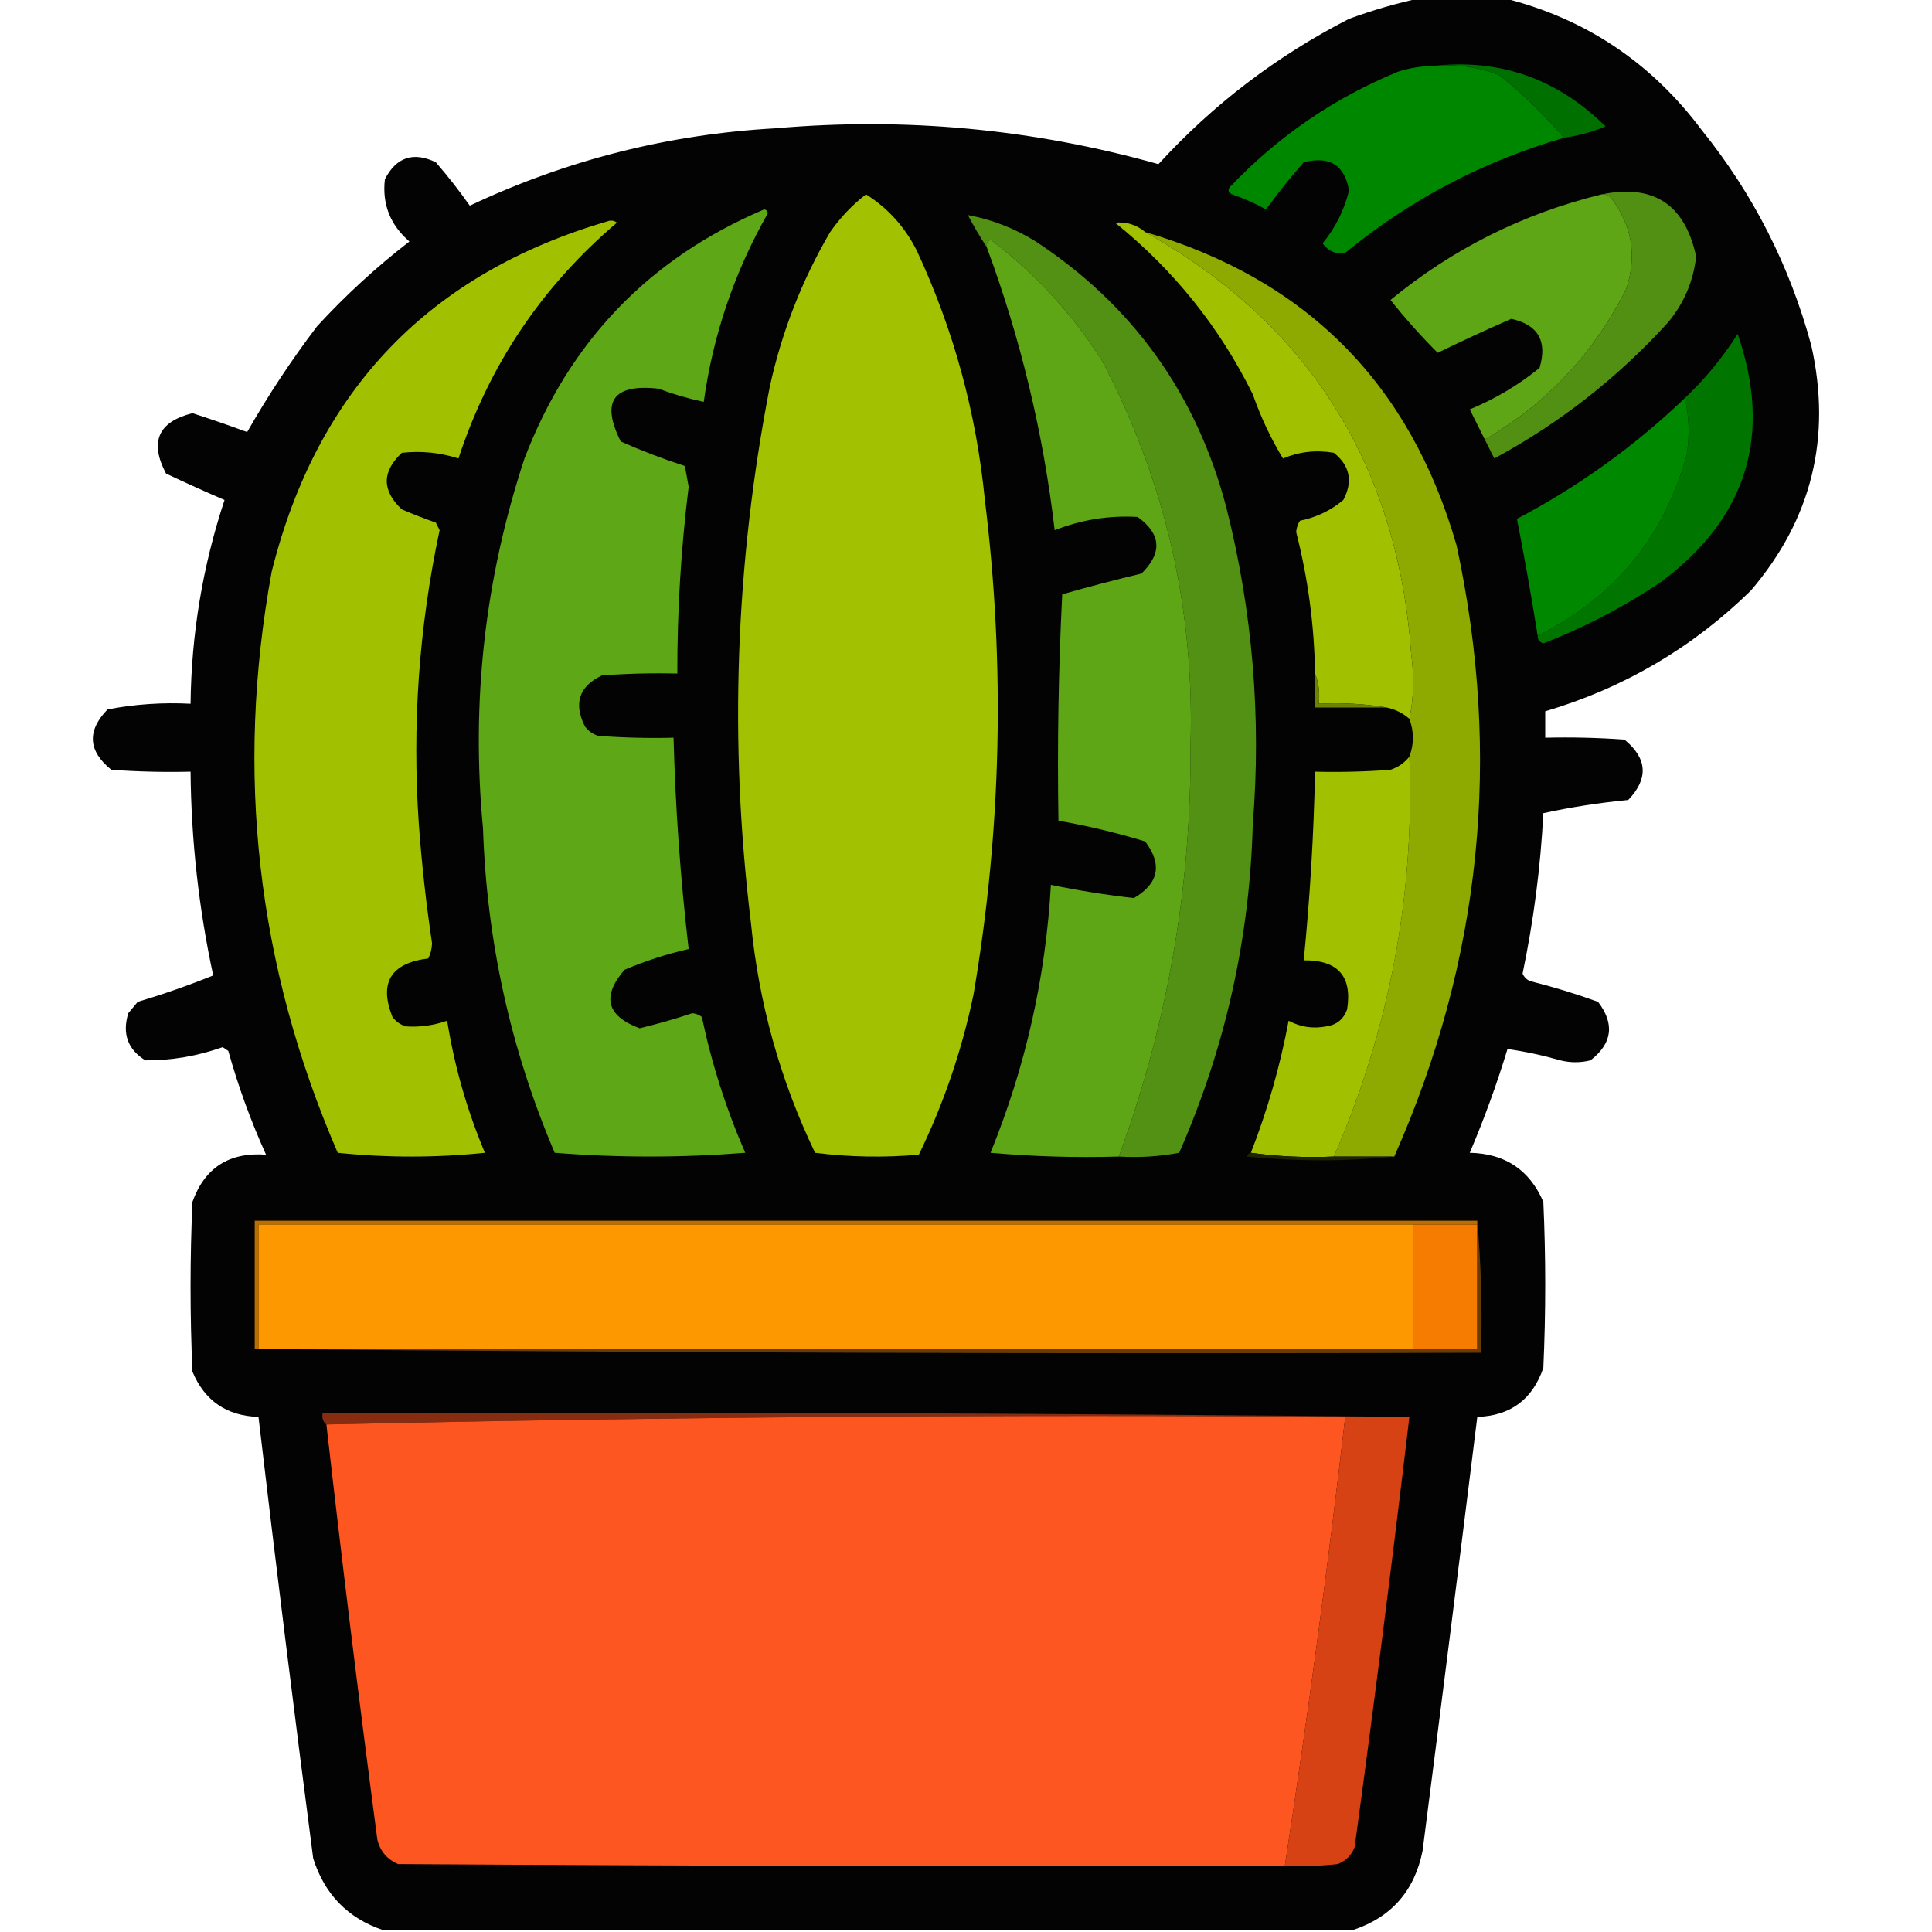 <?xml version="1.0" encoding="UTF-8"?>
<!DOCTYPE svg PUBLIC "-//W3C//DTD SVG 1.1//EN" "http://www.w3.org/Graphics/SVG/1.1/DTD/svg11.dtd">
<svg xmlns="http://www.w3.org/2000/svg" version="1.1" width="512px" height="512px" style="shape-rendering:geometricPrecision; text-rendering:geometricPrecision; image-rendering:optimizeQuality; fill-rule:evenodd; clip-rule:evenodd" xmlns:xlink="http://www.w3.org/1999/xlink">
<g><path style="opacity:0.986" fill="#000100" d="M 376.5,-0.5 C 383.833,-0.5 391.167,-0.5 398.5,-0.5C 420.048,4.845 437.548,16.512 451,34.5C 464.617,51.399 474.283,70.399 480,91.5C 485.481,115.908 480.148,137.575 464,156.5C 448.516,171.662 430.349,182.328 409.5,188.5C 409.5,190.833 409.5,193.167 409.5,195.5C 416.508,195.334 423.508,195.5 430.5,196C 436.587,201.001 436.92,206.334 431.5,212C 423.799,212.743 416.299,213.909 409,215.5C 408.261,229.816 406.428,243.983 403.5,258C 403.905,258.945 404.572,259.612 405.5,260C 411.61,261.527 417.61,263.36 423.5,265.5C 427.958,271.336 427.291,276.503 421.5,281C 418.833,281.667 416.167,281.667 413.5,281C 408.811,279.658 404.145,278.658 399.5,278C 396.667,287.33 393.334,296.497 389.5,305.5C 398.839,305.687 405.339,310.02 409,318.5C 409.667,333.167 409.667,347.833 409,362.5C 406.135,370.869 400.302,375.202 391.5,375.5C 386.75,413.834 381.917,452.167 377,490.5C 374.859,501.136 368.692,508.136 358.5,511.5C 272.833,511.5 187.167,511.5 101.5,511.5C 92.184,508.349 86.017,502.016 83,492.5C 77.919,453.523 73.086,414.523 68.5,375.5C 60.067,375.226 54.234,371.226 51,363.5C 50.333,348.5 50.333,333.5 51,318.5C 54.247,309.45 60.747,305.284 70.5,306C 66.479,297.107 63.146,287.94 60.5,278.5C 60,278.167 59.5,277.833 59,277.5C 52.327,279.88 45.494,281.047 38.5,281C 33.845,278.103 32.345,273.937 34,268.5C 34.833,267.5 35.667,266.5 36.5,265.5C 43.312,263.467 49.978,261.134 56.5,258.5C 52.672,240.718 50.672,222.718 50.5,204.5C 43.492,204.666 36.492,204.5 29.5,204C 23.335,199.015 23.002,193.682 28.5,188C 35.746,186.609 43.079,186.109 50.5,186.5C 50.71,168.028 53.71,150.028 59.5,132.5C 54.309,130.267 49.142,127.934 44,125.5C 39.568,117.117 41.901,111.784 51,109.5C 55.843,111.059 60.676,112.726 65.5,114.5C 71.044,104.783 77.211,95.45 84,86.5C 91.567,78.263 99.733,70.763 108.5,64C 103.404,59.597 101.238,54.097 102,47.5C 105.04,41.632 109.54,40.132 115.5,43C 118.691,46.69 121.691,50.523 124.5,54.5C 150.134,42.405 177.134,35.572 205.5,34C 239.942,30.994 273.776,34.161 307,43.5C 321.491,27.663 338.324,14.829 357.5,5C 363.828,2.673 370.162,0.84 376.5,-0.5 Z"/></g>
<g><path style="opacity:1" fill="#008700" d="M 379.5,17.5 C 385.762,16.872 391.762,17.705 397.5,20C 403.67,25.004 409.337,30.504 414.5,36.5C 393.07,42.715 373.737,52.881 356.5,67C 354.064,67.436 352.064,66.603 350.5,64.5C 353.924,60.319 356.257,55.653 357.5,50.5C 356.366,43.754 352.366,41.254 345.5,43C 341.946,47.047 338.613,51.214 335.5,55.5C 332.618,53.892 329.618,52.559 326.5,51.5C 325.479,50.998 325.312,50.332 326,49.5C 338.679,36.148 353.512,25.982 370.5,19C 373.432,18.047 376.432,17.547 379.5,17.5 Z"/></g>
<g><path style="opacity:1" fill="#007000" d="M 379.5,17.5 C 397.265,15.423 412.598,20.757 425.5,33.5C 421.957,34.969 418.291,35.969 414.5,36.5C 409.337,30.504 403.67,25.004 397.5,20C 391.762,17.705 385.762,16.872 379.5,17.5 Z"/></g>
<g><path style="opacity:1" fill="#5ea616" d="M 424.5,51.5 C 425.496,51.414 426.329,51.748 427,52.5C 432.512,59.788 433.845,67.788 431,76.5C 422.441,93.558 409.941,106.891 393.5,116.5C 392.18,113.86 390.847,111.193 389.5,108.5C 396.236,105.718 402.402,102.052 408,97.5C 410.112,90.382 407.612,86.049 400.5,84.5C 393.945,87.36 387.445,90.36 381,93.5C 376.622,89.122 372.456,84.455 368.5,79.5C 384.969,65.932 403.635,56.599 424.5,51.5 Z"/></g>
<g><path style="opacity:1" fill="#529013" d="M 424.5,51.5 C 438.213,48.697 446.546,54.197 449.5,68C 448.744,74.607 446.244,80.441 442,85.5C 428.661,100.155 413.327,112.155 396,121.5C 395.153,119.807 394.32,118.14 393.5,116.5C 409.941,106.891 422.441,93.558 431,76.5C 433.845,67.788 432.512,59.788 427,52.5C 426.329,51.748 425.496,51.414 424.5,51.5 Z"/></g>
<g><path style="opacity:1" fill="#a2c100" d="M 229.5,51.5 C 235.368,55.212 239.868,60.212 243,66.5C 252.738,87.451 258.738,109.451 261,132.5C 266.41,176.328 265.41,219.995 258,263.5C 254.927,278.302 250.094,292.469 243.5,306C 234.255,306.817 225.089,306.65 216,305.5C 206.754,286.184 201.087,265.851 199,244.5C 193.175,196.895 194.842,149.561 204,102.5C 207.177,87.966 212.51,74.299 220,61.5C 222.696,57.639 225.863,54.306 229.5,51.5 Z"/></g>
<g><path style="opacity:1" fill="#5ea716" d="M 202.5,55.5 C 203.043,55.56 203.376,55.893 203.5,56.5C 194.633,72.102 188.966,88.769 186.5,106.5C 182.43,105.644 178.43,104.477 174.5,103C 162.506,101.675 159.172,106.342 164.5,117C 170.049,119.461 175.716,121.628 181.5,123.5C 181.833,125.333 182.167,127.167 182.5,129C 180.465,145.432 179.465,161.932 179.5,178.5C 172.825,178.334 166.158,178.5 159.5,179C 153.457,181.884 151.957,186.384 155,192.5C 155.903,193.701 157.069,194.535 158.5,195C 165.158,195.5 171.825,195.666 178.5,195.5C 178.994,214.24 180.327,232.906 182.5,251.5C 176.686,252.827 171.019,254.66 165.5,257C 159.416,264.08 160.749,269.247 169.5,272.5C 174.219,271.372 178.886,270.038 183.5,268.5C 184.442,268.608 185.275,268.941 186,269.5C 188.601,281.906 192.434,293.906 197.5,305.5C 180.603,306.824 163.769,306.824 147,305.5C 135.313,278.053 128.979,249.387 128,219.5C 124.814,186.023 128.481,153.357 139,121.5C 150.896,90.44 172.063,68.44 202.5,55.5 Z"/></g>
<g><path style="opacity:1" fill="#529113" d="M 296.5,306.5 C 309.406,271.399 315.74,235.065 315.5,197.5C 316.599,161.329 308.766,127.329 292,95.5C 284.106,83.104 274.273,72.437 262.5,63.5C 261.702,63.957 261.369,64.624 261.5,65.5C 259.734,62.812 258.067,59.979 256.5,57C 262.834,58.155 268.834,60.489 274.5,64C 300.253,80.968 317.086,104.468 325,134.5C 331.963,162.095 334.296,190.095 332,218.5C 331.172,248.814 324.672,277.814 312.5,305.5C 307.208,306.495 301.875,306.828 296.5,306.5 Z"/></g>
<g><path style="opacity:1" fill="#a1c100" d="M 161.5,58.5 C 162.239,58.369 162.906,58.536 163.5,59C 143.643,75.876 129.643,96.709 121.5,121.5C 116.61,119.93 111.61,119.43 106.5,120C 101.167,125 101.167,130 106.5,135C 109.461,136.265 112.461,137.431 115.5,138.5C 115.833,139.167 116.167,139.833 116.5,140.5C 111.019,166.219 109.185,192.219 111,218.5C 111.77,229.058 112.937,239.558 114.5,250C 114.441,251.436 114.108,252.769 113.5,254C 103.566,255.234 100.399,260.4 104,269.5C 104.903,270.701 106.069,271.535 107.5,272C 111.246,272.256 114.913,271.756 118.5,270.5C 120.43,282.553 123.764,294.219 128.5,305.5C 115.5,306.833 102.5,306.833 89.5,305.5C 68.081,255.973 62.247,204.64 72,151.5C 84.032,103.303 113.865,72.303 161.5,58.5 Z"/></g>
<g><path style="opacity:1" fill="#a1c100" d="M 303.5,61.5 C 346.908,85.921 370.408,123.254 374,173.5C 374.818,179.349 374.652,185.015 373.5,190.5C 371.784,188.975 369.784,187.975 367.5,187.5C 361.69,186.51 355.69,186.177 349.5,186.5C 349.806,183.615 349.473,180.948 348.5,178.5C 348.314,165.804 346.647,153.304 343.5,141C 343.585,139.893 343.919,138.893 344.5,138C 348.851,137.113 352.685,135.279 356,132.5C 358.587,127.587 357.753,123.42 353.5,120C 348.855,119.183 344.355,119.683 340,121.5C 336.775,116.19 334.108,110.523 332,104.5C 323.191,86.685 311.024,71.519 295.5,59C 298.539,58.736 301.206,59.569 303.5,61.5 Z"/></g>
<g><path style="opacity:1" fill="#5ea616" d="M 296.5,306.5 C 285.147,306.832 273.814,306.499 262.5,305.5C 271.781,282.712 277.114,259.045 278.5,234.5C 285.819,236.006 293.153,237.173 300.5,238C 307.089,234.133 308.089,229.133 303.5,223C 295.932,220.691 288.266,218.858 280.5,217.5C 280.167,197.489 280.5,177.489 281.5,157.5C 288.451,155.512 295.451,153.679 302.5,152C 308.08,146.514 307.747,141.514 301.5,137C 293.939,136.554 286.606,137.721 279.5,140.5C 276.48,114.755 270.48,89.755 261.5,65.5C 261.369,64.624 261.702,63.957 262.5,63.5C 274.273,72.437 284.106,83.104 292,95.5C 308.766,127.329 316.599,161.329 315.5,197.5C 315.74,235.065 309.406,271.399 296.5,306.5 Z"/></g>
<g><path style="opacity:1" fill="#8ea900" d="M 303.5,61.5 C 346.174,74.008 373.674,101.675 386,144.5C 398.079,200.413 392.579,254.413 369.5,306.5C 364.167,306.5 358.833,306.5 353.5,306.5C 368.246,272.581 374.912,237.248 373.5,200.5C 374.747,197.201 374.747,193.867 373.5,190.5C 374.652,185.015 374.818,179.349 374,173.5C 370.408,123.254 346.908,85.921 303.5,61.5 Z"/></g>
<g><path style="opacity:1" fill="#007600" d="M 407.5,168.5 C 427.807,158.361 440.974,142.361 447,120.5C 447.816,115.316 447.65,110.316 446.5,105.5C 451.875,100.416 456.542,94.75 460.5,88.5C 469.702,115.196 463.035,137.029 440.5,154C 430.631,160.685 420.131,166.185 409,170.5C 407.97,170.164 407.47,169.497 407.5,168.5 Z"/></g>
<g><path style="opacity:1" fill="#008800" d="M 446.5,105.5 C 447.65,110.316 447.816,115.316 447,120.5C 440.974,142.361 427.807,158.361 407.5,168.5C 405.847,158.074 404.013,147.74 402,137.5C 418.363,128.907 433.196,118.241 446.5,105.5 Z"/></g>
<g><path style="opacity:1" fill="#6d8300" d="M 348.5,178.5 C 349.473,180.948 349.806,183.615 349.5,186.5C 355.69,186.177 361.69,186.51 367.5,187.5C 361.167,187.5 354.833,187.5 348.5,187.5C 348.5,184.5 348.5,181.5 348.5,178.5 Z"/></g>
<g><path style="opacity:1" fill="#a1c100" d="M 373.5,200.5 C 374.912,237.248 368.246,272.581 353.5,306.5C 345.981,306.825 338.648,306.492 331.5,305.5C 335.921,294.151 339.254,282.485 341.5,270.5C 344.598,272.182 347.931,272.682 351.5,272C 354.232,271.602 356.065,270.102 357,267.5C 358.399,258.725 354.566,254.392 345.5,254.5C 347.163,237.875 348.163,221.208 348.5,204.5C 355.175,204.666 361.842,204.5 368.5,204C 370.584,203.303 372.251,202.136 373.5,200.5 Z"/></g>
<g><path style="opacity:1" fill="#1e2300" d="M 331.5,305.5 C 338.648,306.492 345.981,306.825 353.5,306.5C 358.833,306.5 364.167,306.5 369.5,306.5C 356.661,307.825 343.661,307.825 330.5,306.5C 330.624,305.893 330.957,305.56 331.5,305.5 Z"/></g>
<g><path style="opacity:1" fill="#ba6e00" d="M 391.5,323.5 C 391.5,323.833 391.5,324.167 391.5,324.5C 385.833,324.5 380.167,324.5 374.5,324.5C 272.5,324.5 170.5,324.5 68.5,324.5C 68.5,335.5 68.5,346.5 68.5,357.5C 68.167,357.5 67.833,357.5 67.5,357.5C 67.5,346.167 67.5,334.833 67.5,323.5C 175.5,323.5 283.5,323.5 391.5,323.5 Z"/></g>
<g><path style="opacity:1" fill="#fe9800" d="M 374.5,324.5 C 374.5,335.5 374.5,346.5 374.5,357.5C 272.5,357.5 170.5,357.5 68.5,357.5C 68.5,346.5 68.5,335.5 68.5,324.5C 170.5,324.5 272.5,324.5 374.5,324.5 Z"/></g>
<g><path style="opacity:1" fill="#f57c00" d="M 374.5,324.5 C 380.167,324.5 385.833,324.5 391.5,324.5C 391.5,335.5 391.5,346.5 391.5,357.5C 385.833,357.5 380.167,357.5 374.5,357.5C 374.5,346.5 374.5,335.5 374.5,324.5 Z"/></g>
<g><path style="opacity:1" fill="#683c00" d="M 391.5,323.5 C 392.495,334.988 392.828,346.655 392.5,358.5C 283.999,358.833 175.665,358.499 67.5,357.5C 67.833,357.5 68.167,357.5 68.5,357.5C 170.5,357.5 272.5,357.5 374.5,357.5C 380.167,357.5 385.833,357.5 391.5,357.5C 391.5,346.5 391.5,335.5 391.5,324.5C 391.5,324.167 391.5,323.833 391.5,323.5 Z"/></g>
<g><path style="opacity:1" fill="#862d11" d="M 373.5,375.5 C 367.833,375.5 362.167,375.5 356.5,375.5C 266.16,374.836 176.16,375.503 86.5,377.5C 85.596,376.791 85.263,375.791 85.5,374.5C 181.668,374.167 277.668,374.501 373.5,375.5 Z"/></g>
<g><path style="opacity:1" fill="#fe5621" d="M 356.5,375.5 C 351.898,415.324 346.564,454.99 340.5,494.5C 262.166,494.667 183.833,494.5 105.5,494C 102.572,492.74 100.739,490.573 100,487.5C 95.171,450.865 90.671,414.199 86.5,377.5C 176.16,375.503 266.16,374.836 356.5,375.5 Z"/></g>
<g><path style="opacity:1" fill="#d74215" d="M 356.5,375.5 C 362.167,375.5 367.833,375.5 373.5,375.5C 368.995,413.537 364.162,451.537 359,489.5C 358.167,491.667 356.667,493.167 354.5,494C 349.845,494.499 345.179,494.666 340.5,494.5C 346.564,454.99 351.898,415.324 356.5,375.5 Z"/></g>
</svg>
